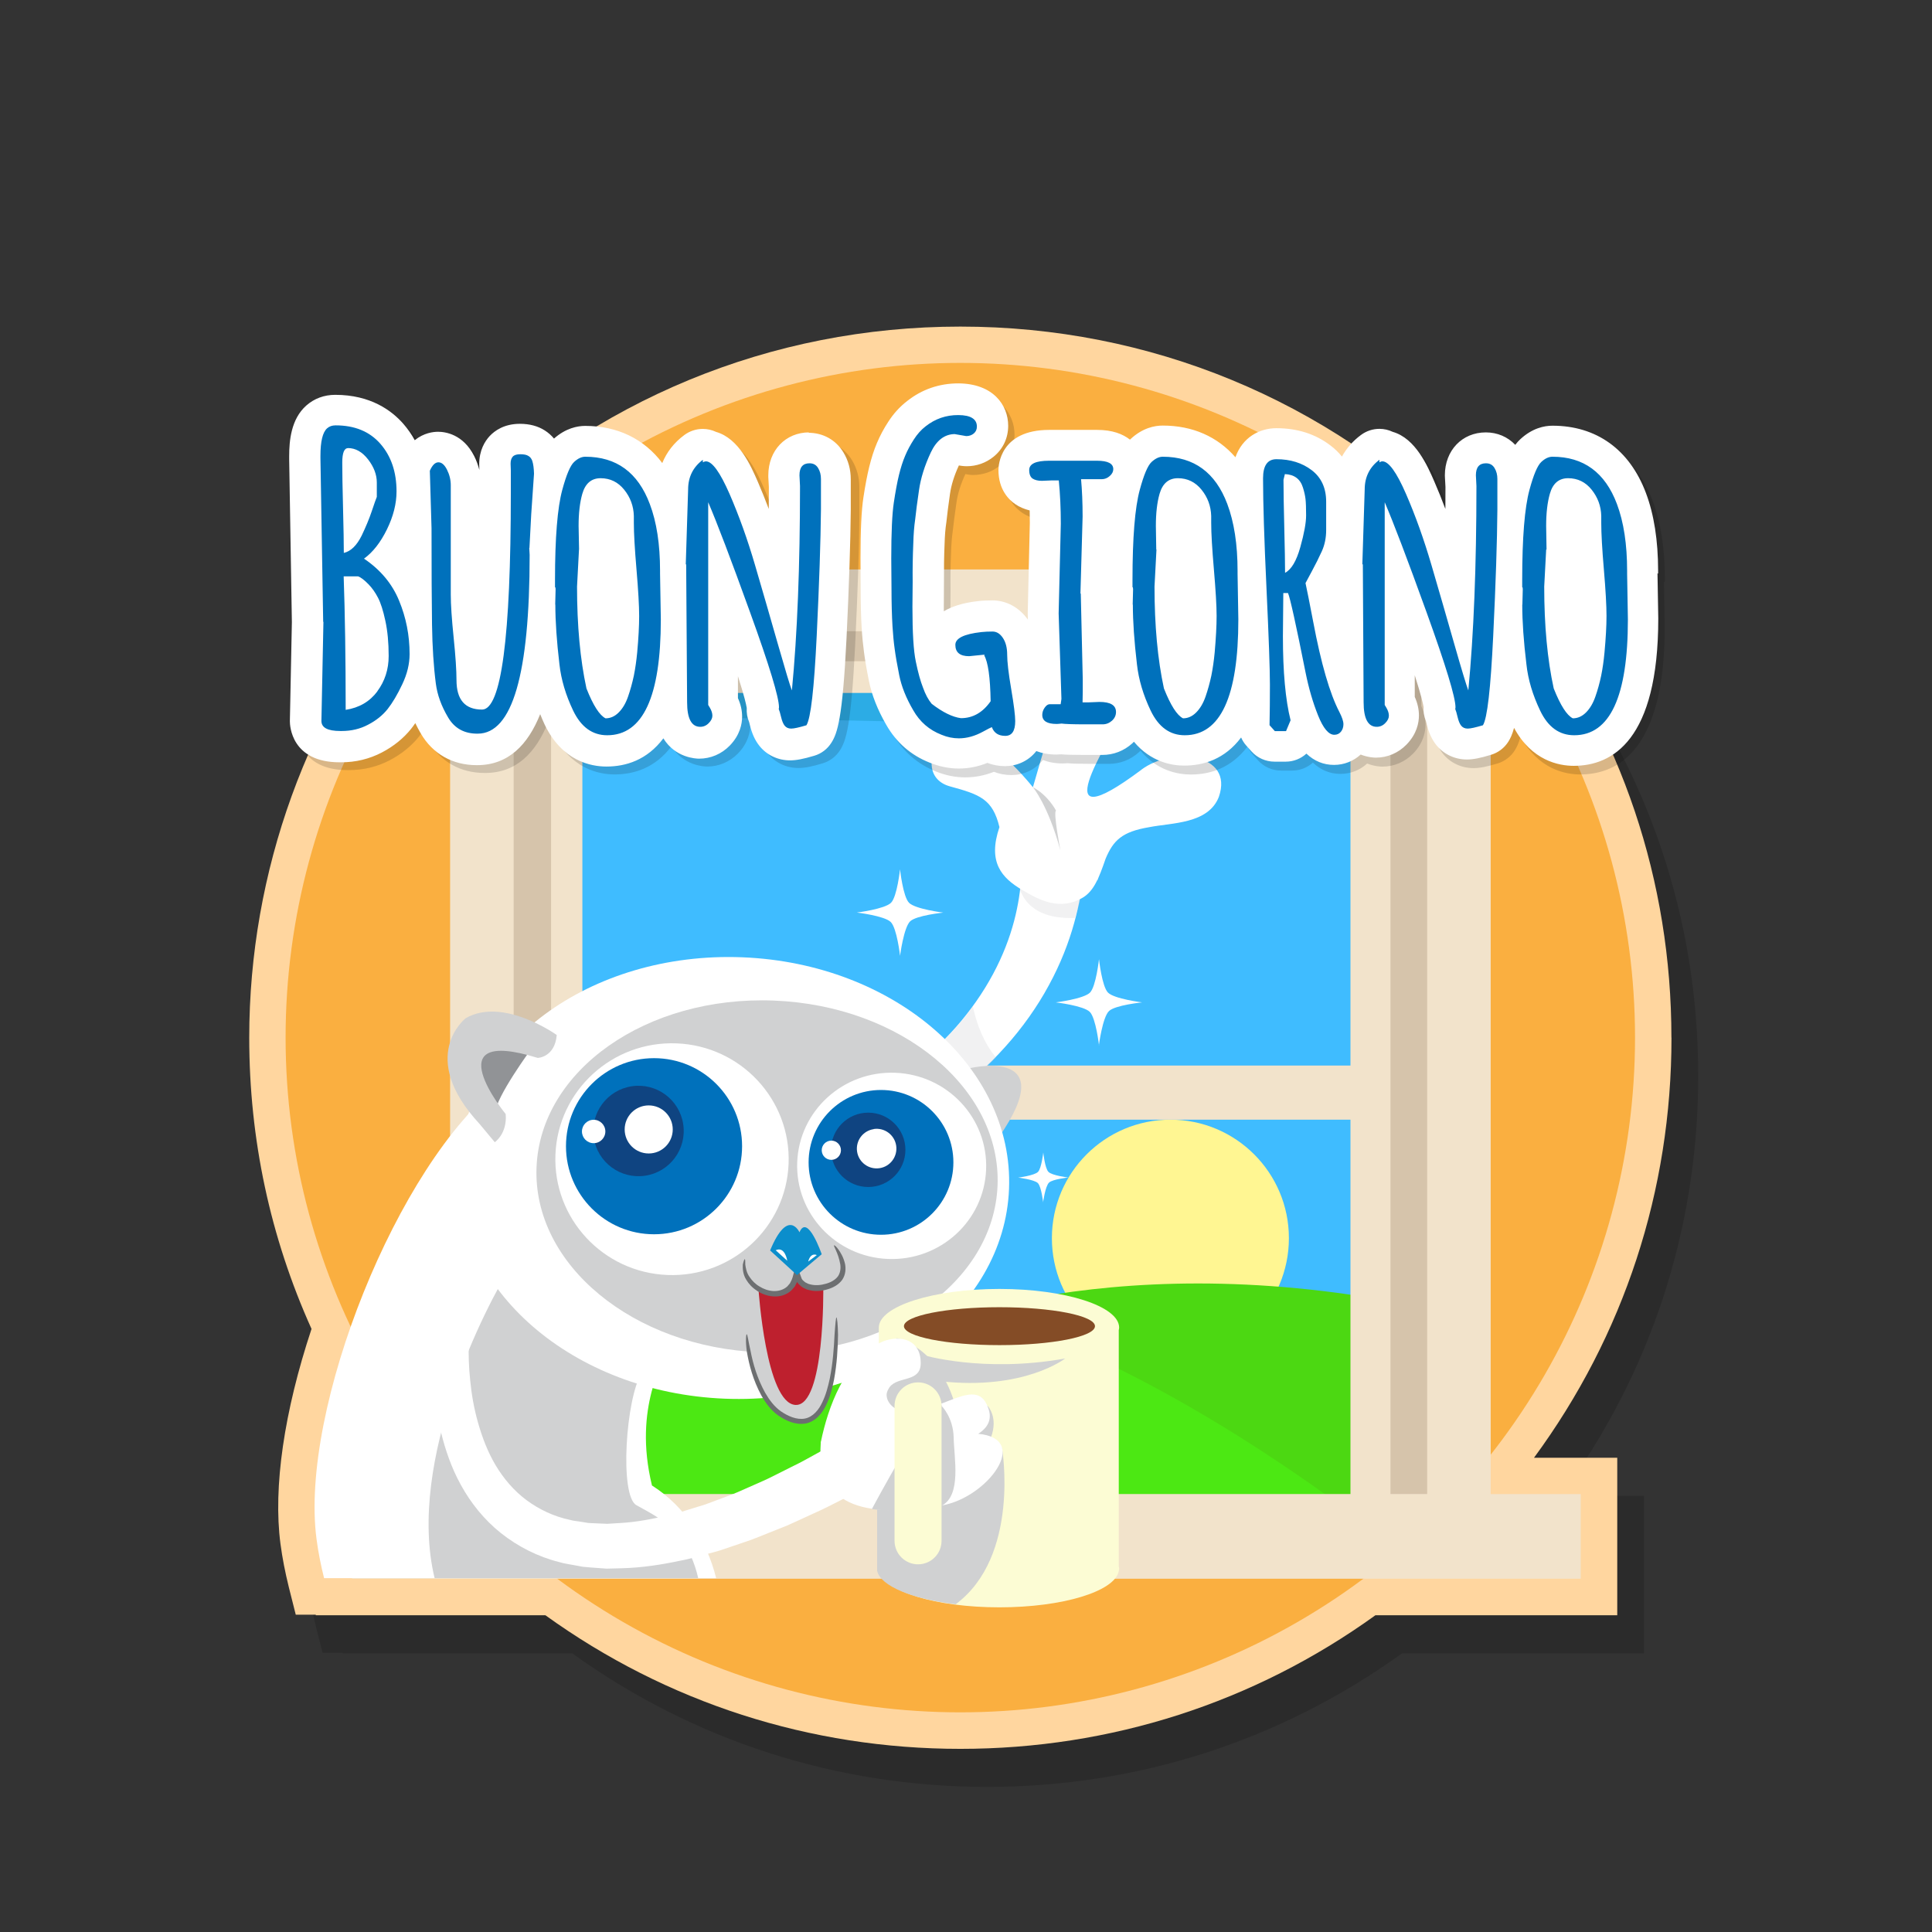 <svg xmlns="http://www.w3.org/2000/svg" width="250" height="250" viewBox="0 0 250 250"><rect x="0" y="0" width="250" height="250" fill="#333333" stroke="none"/><path d="M219.752 139.21c0-20.27-6.45-39.436-18.675-55.536V73.92h-8.534c-17.357-17.25-40.29-26.726-64.808-26.726-24.517 0-47.45 9.475-64.807 26.727h-5.924v6.47C43.266 96.9 35.72 117.72 35.72 139.21c0 13.136 2.71 25.802 8.058 37.685-3.553 10.695-4.978 20.51-4.02 27.797.24 1.825.594 3.658 1.08 5.605l.894 3.565h2.595v.074h29.708c15.71 11.316 34.245 17.29 53.7 17.29 19.458 0 37.992-5.974 53.702-17.29h31.29V193.56h-10.764c11.65-15.852 17.79-34.574 17.79-54.35z" opacity=".15"/><path fill="#FFD69F" d="M216.28 134.268c0-20.27-6.45-39.437-18.675-55.537v-9.75h-8.534c-17.35-17.25-40.29-26.72-64.8-26.72s-47.45 9.48-64.81 26.73h-5.92v6.47c-13.74 16.5-21.29 37.32-21.29 58.81 0 13.14 2.71 25.81 8.06 37.69-3.55 10.7-4.98 20.51-4.02 27.8.24 1.83.6 3.66 1.08 5.61l.9 3.57h2.59v.07h29.71c15.71 11.32 34.25 17.29 53.7 17.29s38-5.97 53.71-17.29h31.29v-20.38H198.5c11.65-15.85 17.79-34.57 17.79-54.35z"/><circle fill="#FAAF40" cx="124.264" cy="134.268" r="87.308"/><path fill="#3FBCFF" d="M72.002 87.958h105.52v107.195H72.002z"/><path fill="#2CACE5" d="M178.907 94.692L70.957 92.41V80.877h107.56"/><circle fill="#FFF692" cx="151.449" cy="160.219" r="15.334"/><path fill="#4CD812" d="M114.117 173.936s22.59-11.914 60.702-6.396c0 0 11.98 9.34 14.89 19.122 2.91 9.78-3.61 14.69-3.61 14.69l-58.28-2.962-13.72-24.454z"/><path fill="#4CE813" d="M60.414 178.136s39.706-43.03 124.108 25.155l-44.627-3.11-75.74 2.08-3.74-24.11z"/><path fill="#F2E3CB" d="M62.01 78.025V198.12l126.09-.002V78.025H62.01zM174.75 194.01H75.36v-49.122h99.39v49.122zm0-56.132H75.36v-48.21h99.39v48.21z"/><path fill="#D6C4AB" d="M63.43 79.167h125.405v6.393H63.43z"/><path fill="#D6C4AB" d="M65.83 83.733h5.48v111.19h-5.48zm114.098 0h5.48v111.19h-5.48z"/><path fill="#F2E3CB" d="M192.896 193.326V73.686H58.243V193.33h-12.68v10.957h158.983V193.33h-11.65zM66.466 81.68h118.208v111.647H66.464V81.68z"/><path d="M143.1 86.396s3.432-.638 4.414 1.52c.98 2.158-1.104 5.444-1.104 5.444l-3.2 1.104-.11-8.068z" opacity=".15"/><path fill="#FFF" d="M41.936 204.21H92.67c-1.192-4.77-3.96-9.24-8.306-11.99-2.5-10.302 1.766-16.04 1.766-17.806l-21.336-34.187c-13.342 10.3-26.045 42.132-23.838 58.907.234 1.787.576 3.466.98 5.077z"/><path fill="#D0D1D2" d="M90.35 204.21c-.46-1.995-1.255-3.857-2.455-5.37-1.766-2.06-3.237-2.796-5.543-4.07-2.215-1.225-1.373-13.88.687-17.118l-16.98-13.685c-3.08 4.81-13.51 25.01-9.82 40.244h34.11z"/><path fill="#FFF" d="M61.53 167.24l-.243.85-.172.844-.2 1.3c-.112.995-.245 2.217-.26 3.637-.034 1.42.002 3.03.188 4.75.166 1.73.475 3.58 1.01 5.46.53 1.87 1.242 3.78 2.286 5.53 1.04 1.74 2.38 3.31 4.01 4.52 1.63 1.2 3.52 2.1 5.6 2.54.5.15 1.06.17 1.58.27l.79.13c.27.02.54.02.82.04l1.63.07c.55-.03 1.1-.06 1.65-.1 2.19-.12 4.38-.55 6.49-1.07 1.05-.2 2.08-.59 3.08-.88.5-.16 1-.3 1.49-.46l1.44-.54c.95-.37 1.88-.67 2.76-1.06l2.54-1.12c.82-.35 1.59-.71 2.32-1.09l2.07-1.04c1.31-.62 2.41-1.27 3.34-1.77l2.88-1.6 3.36 6.04-3.09 1.58c-.99.5-2.17 1.13-3.58 1.75-.71.32-1.45.67-2.24 1.03-.78.37-1.62.73-2.52 1.07l-2.76 1.1c-.96.39-1.99.69-3.03 1.06l-1.59.54c-.54.17-1.11.31-1.67.46-1.14.28-2.26.66-3.48.87-2.39.51-4.92.91-7.56.98l-1.99.05-2.03-.15c-.34-.03-.68-.05-1.02-.09l-1.03-.19c-.68-.14-1.37-.21-2.04-.42-2.72-.68-5.34-2-7.54-3.75s-3.93-3.95-5.17-6.21c-1.26-2.27-2.03-4.61-2.58-6.82-.55-2.22-.83-4.34-.95-6.29-.14-1.95-.12-3.74-.03-5.32.07-1.58.26-2.96.43-4.1.11-.57.2-1.09.29-1.53l.31-1.23c.17-.55.27-.84.27-.84l4.06 1.25zm49.808-24.637s-.01.046-.036.136c-.01.05-.093.32-.048.24.013-.04.017.02.025-.09 0-.06-.04-.39-.3-.71-.28-.31-.52-.36-.48-.36.02-.01.24-.01.52-.06.56-.1 1.4-.36 2.29-.77 1.8-.81 3.91-2.13 5.96-3.81 2.05-1.68 4.07-3.7 5.81-5.93 1.75-2.22 3.22-4.62 4.3-6.97 1.09-2.35 1.8-4.65 2.21-6.65.42-2 .55-3.68.59-4.86.02-.59.03-1.06.02-1.37v-.49l8.13.09-.04.62c-.02.4-.06.99-.14 1.74-.16 1.49-.46 3.62-1.16 6.1-.68 2.47-1.75 5.26-3.27 8.04-1.5 2.78-3.44 5.52-5.66 7.98-2.21 2.47-4.69 4.66-7.21 6.46-2.52 1.8-5.08 3.21-7.54 4.13-1.24.45-2.44.79-3.73.92-.65.05-1.32.07-2.09-.08-.75-.15-1.71-.52-2.42-1.35-.72-.82-.92-1.77-.94-2.34-.04-.63.04-1.01.12-1.4.1-.44.12-.43.15-.56.03-.09.04-.14.04-.14l4.8 1.42z"/><path fill="#D0D1D2" d="M125.857 130.263c-.248.34-.49.68-.75 1.012-1.742 2.22-3.76 4.25-5.817 5.923-2.05 1.678-4.162 3-5.965 3.81-.892.402-1.727.67-2.294.764-.27.05-.49.053-.52.057-.04 0 .2.05.47.36.11.13.18.25.22.37l-4.66-1.38-.04.13c-.03.13-.05.11-.15.55-.08.39-.16.77-.12 1.4.02.57.22 1.52.94 2.34.72.82 1.68 1.19 2.42 1.34.78.15 1.44.13 2.09.07 1.29-.13 2.49-.47 3.73-.93 2.46-.92 5.02-2.33 7.54-4.13 2.05-1.46 4.06-3.19 5.93-5.11-1.6-1.93-2.5-4.3-2.99-6.61zm-14.603 12.716c-.03.05-.003-.05.02-.14l.005.05c-.01.1-.02.04-.03.08zm20.49-29.05s.1 5.15 7.357 4.85c0 0 1.18-3.31 1.11-5.4" opacity=".3"/><path fill="#FFF" d="M147.686 99.614c-12.845 9.596-4.513-3.138-2.158-7.652 2.747-5.297-1.962-8.436-6.082-4.12-2.942 3.138-4.61 10.104-5.788 14.027 0 0-8.353-10.65-12.065-5.89-1.57 2.01-1.57 5 1.374 5.79 3.814 1.04 5.482 1.62 6.36 5.26-1.553 4.55.292 6.57 2.96 8.14 2.235 1.32 4.92 2.77 7.944.91.83-.55 1.35-1.35 1.75-2.19l.02.03.12-.31c.4-.88.95-2.51.95-2.51.99-2.34 2.1-3.47 5.62-4.06 2.95-.59 7.66-.4 9.03-3.93 1.96-5.69-6.08-6.46-10-3.53z"/><path fill="#D0D1D2" d="M125 138.323s12.725-3.29 4.216 8.875l-1.696-2-2.52-6.875z"/><ellipse transform="rotate(92.26 94.92 152.43)" fill="#FFF" cx="94.921" cy="152.424" rx="28.581" ry="35.67"/><ellipse transform="rotate(92.26 99.26 152.23)" fill="#D0D1D2" cx="99.258" cy="152.235" rx="22.771" ry="29.851"/><ellipse transform="rotate(92.26 115.38 150.86)" fill="#FFF" cx="115.382" cy="150.859" rx="12.055" ry="12.231"/><ellipse transform="rotate(92.26 86.96 150)" fill="#FFF" cx="86.957" cy="150.002" rx="14.997" ry="15.097"/><path fill="#919396" d="M68.765 135.707c.007-.01-4.6 6.238-4.706 8.335l-.96-1.71s-7.16-11.253 5.66-6.625z"/><path fill="#D0D1D2" d="M72.043 133.93s-6.93-4.975-11.78-2.175c0 0-6.33 4.925 1.8 13.69l1.962 2.357s1.628-1.104 1.41-3.644c0 0-9.374-11.45 4.15-7.264 0 .002 2.212-.067 2.458-2.964z"/><circle fill="#0071BC" cx="84.632" cy="148.32" r="11.394"/><path fill="#0F4481" d="M81.748 140.563c3.195-.483 6.177 1.717 6.66 4.913.483 3.195-1.716 6.176-4.912 6.658-3.197.485-6.178-1.715-6.662-4.91-.48-3.196 1.718-6.178 4.914-6.66z"/><circle fill="#FFF" cx="83.943" cy="146.149" r="3.11"/><circle fill="#FFF" cx="76.818" cy="146.412" r="1.514"/><circle fill="#0071BC" cx="114.001" cy="150.41" r="9.367"/><circle fill="#0F4481" cx="112.349" cy="148.787" r="4.811"/><path fill="#FFF" d="M113.052 146.095c1.397-.212 2.7.75 2.912 2.146.21 1.4-.75 2.71-2.147 2.92-1.397.21-2.7-.75-2.91-2.14-.213-1.4.75-2.7 2.145-2.91z"/><circle fill="#FFF" cx="107.575" cy="148.84" r="1.244"/><path fill="#FCFCD4" d="M144.768 202.673v-30.54h-.005c.024-.112.054-.226.054-.343 0-2.764-6.94-5.003-15.5-5.003-8.56 0-15.597 2.24-15.597 5.003v31.538h.152c.548 2.603 7.243 4.66 15.445 4.66 8.203 0 14.897-2.058 15.446-4.66h.005v-.03c.02-.104.05-.207.05-.313s-.03-.207-.05-.312z"/><path fill="#D0D1D2" d="M128.213 186.038c1.03-2.67-.44-4.143-.44-4.143l-4.047.343c-2.17-8.02-7.688-9.075-7.688-9.075l-2.538 3.465v26.627c.42 1.995 4.606 3.664 10.157 4.338 8.384-6.215 6.01-20.193 6.01-20.193s-1.646-.863-1.454-1.362z"/><path fill="#FFF" d="M126.546 185.556c1.296-.812 2.04-2.005 1.128-3.833-1.766-3.826-7.167 2.348-11.858.504 0 0-1.03-.552-1.09-1.68-.03-.493.398-1.068.398-1.068 1.093-1.43 3.997-.57 4.016-3.06.024-3.51-3.307-3.68-5.297-2.65-4.543 2.34-6.704 8.35-7.61 12.75h-.017c-.004.03-.004.07-.006.11l-.02.08.015-.01c-.722 9.56 8.186 9.36 15.683 8.1 5.835-.99 11.633-8.64 4.658-9.27z"/><ellipse fill="#844C26" cx="129.329" cy="171.606" rx="12.36" ry="2.453"/><path fill="#D0D1D2" d="M121.836 181.918s1.52 1.472 1.57 4.12c.048 2.648 1.03 7.408-1.52 8.78-2.552 1.373-9.063.453-9.063.453s7.394-13.99 9.013-13.54"/><path fill="#FCFCD4" d="M121.836 199.38c0 1.682-1.36 3.042-3.042 3.042-1.678 0-3.04-1.36-3.04-3.04v-17.464c0-1.678 1.36-3.04 3.04-3.04s3.042 1.362 3.042 3.04v17.463z"/><path fill="#D0D1D2" d="M119.287 175.297s7.847 2.404 18.54.492c0 0-5.297 4.16-16.185 2.94m12.015-76.86s1.963 2.3 3.556 8.16c0 0-.956-4.98-.563-5.13 0 0-.982-1.96-2.993-3.04M96.6 172.67c.148 3.237 1.62 8.682 4.563 10.448 7.063 4.27 7.063-9.12 7.063-12.65"/><path fill="#6D6F71" d="M108.224 170.466c.096 0 .196.884.217 2.277-.03 1.72-.13 3.686-.52 5.797-.21 1.05-.48 2.148-.99 3.212-.25.53-.56 1.058-1.01 1.51-.43.45-1.02.817-1.67.937-1.37.23-2.57-.38-3.55-1.04-1-.71-1.68-1.69-2.21-2.64-1.04-1.94-1.56-3.9-1.85-5.62-.19-1.36-.1-2.24-.02-2.25.11-.01.2.85.5 2.16.32 1.67.87 3.57 1.89 5.41.52.9 1.17 1.8 2.06 2.42.89.6 2.01 1.12 3.08.92 1.05-.2 1.8-1.13 2.25-2.1.48-.98.75-2.05.97-3.06.41-2.05.54-4 .62-5.7.1-1.38.17-2.27.27-2.27z"/><path fill="#BE202E" d="M98.146 166.787s.957 14.788 4.782 15.01c3.826.22 3.605-15.23 3.605-15.23s-3.017-.073-3.237-1.177c0 0-1.84 3.09-5.327 1.625"/><path fill="#6D6F71" d="M107.98 161.17c.042-.03.246.147.524.534.273.386.645.98.842 1.84.125.608.083 1.38-.34 2.03-.438.636-1.16 1.036-1.883 1.25-.736.232-1.575.326-2.417.112-.214-.04-.42-.117-.62-.23-.21-.084-.397-.222-.567-.39-.09-.083-.19-.15-.25-.25l-.1-.152-.01-.012-.01-.012-.31.59-.44.502c-.66.62-1.57.837-2.35.77-.8-.05-1.52-.342-2.1-.737-.6-.377-1.07-.887-1.39-1.425-.46-.743-.46-1.495-.44-1.96.11-.47.2-.707.26-.693.05.016.07.278.06.706.07.423.14 1.046.59 1.646.3.44.71.87 1.25 1.18.52.33 1.15.56 1.8.59.65.03 1.32-.15 1.81-.61l.33-.39.24-.48c.16-.39.23-.82.35-1.23l.16-.63.08-.31.03-.14.01-.03.01.04.02.09.06.24c.12.51.24 1.02.43 1.5l.13.35.06.11c.04.07.12.11.17.17.11.11.24.22.4.28.14.08.3.15.47.18.66.17 1.38.11 2.02-.08.66-.18 1.22-.5 1.56-.95.32-.46.39-1.04.31-1.57-.26-1.52-.94-2.4-.8-2.47z"/><path fill="#0B8ECC" d="M103.455 159.465s-1.476-3.272-3.803 2.343l3.477 3.185 3.2-2.697s-1.84-5.338-2.88-2.83z"/><path fill="#FFF" d="M100.376 161.782l1.494 1.358s-.283-1.92-1.494-1.358zm4.204 1.468l1.114-.843s-.786-.418-1.114.842zm11.885-39.577s-.4-3.557-1.198-4.36c-.805-.807-4.394-1.23-4.394-1.23s3.62-.448 4.43-1.27c.784-.796 1.16-4.322 1.16-4.322s.38 3.53 1.165 4.33c.807.82 4.428 1.27 4.428 1.27s-3.494.36-4.288 1.13c-.83.81-1.303 4.47-1.303 4.47zm25.75 11.625s-.4-3.557-1.196-4.36c-.81-.81-4.4-1.23-4.4-1.23s3.62-.45 4.43-1.27c.78-.798 1.16-4.323 1.16-4.323s.38 3.525 1.16 4.323c.8.82 4.42 1.27 4.42 1.27s-3.5.353-4.29 1.126c-.84.81-1.31 4.464-1.31 4.464zm-7.228 20.32s-.228-2.063-.688-2.527c-.47-.46-2.55-.71-2.55-.71s2.1-.26 2.57-.74c.45-.46.68-2.51.68-2.51s.21 2.05.67 2.51c.47.48 2.57.73 2.57.73s-2.03.21-2.5.66c-.49.47-.77 2.59-.77 2.59z"/><path d="M105.598 56.995c-3.07 0-5.297 2.335-5.297 5.552 0 .072.01.145.01.217l.07 1.29c0 .963 0 1.912-.01 2.848-.46-1.227-.93-2.41-1.43-3.547-.88-2.025-2.43-5.577-5.38-6.428-.54-.262-1.13-.39-1.72-.39-.84 0-1.69.268-2.39.794-1.31.98-2.26 2.21-2.84 3.61-2.36-3.12-5.79-4.8-9.98-4.8-1.01 0-2.51.3-4.02 1.64-.34-.42-.74-.77-1.19-1.05-.89-.57-1.97-.86-3.21-.86-2.03 0-3.26.87-3.92 1.6-.61.66-1.33 1.83-1.33 3.62 0 .04.02.74.02.74-.15-.61-.37-1.21-.67-1.79-1.43-2.84-3.75-3.15-4.67-3.15-.62 0-1.85.15-3.01 1.09-.41-.75-.89-1.46-1.46-2.11-1.5-1.71-4.24-3.76-8.81-3.76-1.42 0-2.71.48-3.74 1.38-1.99 1.76-2.22 4.59-2.22 6.56v.38l.36 21.09-.25 12.83c0 .54.18 5.3 6.44 5.3h.2c1.89 0 3.66-.43 5.27-1.27 1.53-.8 2.8-1.83 3.78-3.05.19-.24.37-.49.56-.75.22.45.45.9.71 1.34 1.54 2.65 4.11 4.1 7.24 4.1h.07c4.04 0 6.57-2.62 8.16-6.6.18.45.36.89.57 1.34 2.28 4.74 5.99 5.45 8.01 5.45 2.51 0 5.25-.83 7.37-3.65 1.54 2.52 4.21 2.63 4.62 2.63 1.5 0 2.91-.6 3.98-1.69 1.32-1.36 1.6-2.79 1.6-3.75 0-.8-.17-1.6-.53-2.39V88.5c.86 2.652 1.09 3.71 1.15 4.093-.04.63.07 1.26.31 1.84.03.093.06.213.09.356.26 1.1.66 1.99 1.24 2.71.95 1.2 2.4 1.88 3.98 1.88.8 0 1.74-.18 3.14-.61.92-.28 1.7-.87 2.22-1.68.77-1.22 1.45-3.07 1.96-13.52.33-6.84.52-12.4.55-16.56v-3.95c0-1.28-.32-2.45-.94-3.49-.98-1.62-2.63-2.55-4.53-2.55zM215.44 75.27v-.382c0-3.893-.532-7.278-1.58-10.055-2.103-5.61-6.396-8.702-12.09-8.702-1.043 0-2.615.31-4.174 1.76-.228.22-.438.46-.64.72-.98-1.03-2.314-1.61-3.81-1.61-3.07 0-5.3 2.34-5.3 5.55 0 .08.003.15.007.22l.07 1.29c0 .96-.004 1.91-.01 2.85-.46-1.22-.937-2.41-1.43-3.54-.882-2.02-2.427-5.58-5.38-6.43-.548-.26-1.137-.39-1.724-.39-.85 0-1.69.27-2.4.8-1.06.79-1.87 1.74-2.46 2.8-.43-.52-.91-.99-1.47-1.42-1.95-1.49-4.31-2.25-7.02-2.25-2.2 0-4.4 1.19-5.3 3.77-2.33-2.67-5.55-4.1-9.41-4.1-1.05 0-2.62.31-4.18 1.76l-.06.06c-.94-.74-2.3-1.26-4.24-1.26h-6.21c-6.39 0-6.57 4.67-6.57 5.2 0 2.56 1.37 3.87 2.18 4.42.55.38 1.18.65 1.86.81.01.54.02 1.09.02 1.63l-.28 11.6v.23l.02.68c-1.12-1.58-2.79-2.49-4.6-2.49-.68 0-1.32.03-1.9.1-1.95.22-3.36.7-4.38 1.31v-.64l.02-3.3c-.02-1.57 0-3.16.07-4.78.03-1.03.1-1.94.21-2.72.01-.05.01-.1.02-.15.1-.9.25-2.11.47-3.6.16-1.13.55-2.38 1.15-3.67l.32.06c.22.04.44.06.67.06 1.29 0 2.5-.42 3.48-1.22 1.22-.99 1.89-2.41 1.89-4 0-2.71-1.97-5.46-6.43-5.49-2.5 0-4.75.79-6.64 2.29-.95.73-1.78 1.65-2.45 2.7-.57.87-1.06 1.79-1.45 2.72-.39.91-.73 1.95-1.01 3.09-.26 1.07-.51 2.36-.75 3.94-.25 1.67-.37 4.23-.37 7.85l.03 3.82c0 2.01.04 3.76.13 5.21.08 1.18.18 2.26.3 3.14.12.94.32 2.16.63 3.7.38 1.87 1.14 3.8 2.25 5.72 1.31 2.3 3.22 3.96 5.63 4.91 1.23.5 2.49.75 3.76.75 1.25 0 2.49-.24 3.71-.72.69.28 1.46.42 2.28.42 1.48 0 3.02-.63 4.05-1.95.73.28 1.58.45 2.57.45.2 0 .4-.01.63-.03.55.05 1.43.08 3.04.08h2.29c1.46 0 2.81-.52 3.89-1.5l.21-.21c2.18 2.63 4.89 3.09 6.51 3.09 2.5 0 5.24-.83 7.35-3.64.17.38.38.73.66 1.04l.69.77c.76.84 1.84 1.32 2.97 1.32h1.45c1.01 0 1.96-.38 2.68-1.03 1.02.97 2.21 1.46 3.57 1.46 1.3 0 2.51-.48 3.45-1.34.94.37 1.76.4 1.97.4 1.5 0 2.91-.6 3.98-1.69 1.32-1.36 1.6-2.79 1.6-3.75 0-.8-.18-1.6-.54-2.4V88.5c.86 2.66 1.09 3.72 1.15 4.1-.04.63.06 1.26.31 1.833.03.1.06.22.09.37.26 1.104.66 1.99 1.23 2.71.95 1.194 2.4 1.88 3.97 1.88.8 0 1.73-.18 3.13-.605.91-.28 1.7-.876 2.21-1.685.26-.416.51-.917.75-1.8 2.29 4.24 5.79 4.91 7.72 4.91 4.99 0 10.94-3.3 10.94-19.06l-.1-5.84z" opacity=".15"/><path fill="#FFF" d="M104.716 55.95c-3.07 0-5.297 2.336-5.297 5.553v.217l.07 1.29c0 .963-.01 1.912-.01 2.848-.46-1.227-.94-2.41-1.43-3.547-.88-2.02-2.43-5.57-5.38-6.42-.55-.26-1.14-.39-1.73-.39-.85 0-1.69.27-2.4.8-1.32.98-2.26 2.2-2.84 3.61-2.36-3.12-5.79-4.8-9.98-4.8-1.01 0-2.52.3-4.03 1.64-.35-.42-.75-.77-1.19-1.05-.89-.57-1.98-.86-3.22-.86-2.03 0-3.26.88-3.93 1.6-.61.67-1.34 1.83-1.34 3.63 0 .04.02.74.02.74-.16-.62-.38-1.22-.67-1.8-1.44-2.84-3.75-3.14-4.68-3.14-.63 0-1.85.15-3.01 1.09-.41-.75-.9-1.46-1.47-2.11-1.5-1.72-4.24-3.76-8.82-3.76-1.43 0-2.72.48-3.74 1.38-1.99 1.76-2.22 4.59-2.22 6.57v.37l.35 21.1-.26 12.83c0 .54.18 5.3 6.44 5.3h.2c1.88 0 3.65-.43 5.26-1.27 1.53-.8 2.8-1.83 3.78-3.05.19-.23.37-.49.55-.75.22.45.45.9.71 1.34 1.54 2.64 4.11 4.1 7.23 4.1h.06c4.03 0 6.57-2.62 8.16-6.6.18.44.36.89.57 1.33 2.27 4.74 5.99 5.45 8 5.45 2.51 0 5.25-.83 7.37-3.65 1.54 2.52 4.21 2.63 4.62 2.63 1.5 0 2.91-.6 3.97-1.69 1.32-1.36 1.6-2.79 1.6-3.75 0-.8-.18-1.6-.54-2.39V87.5c.85 2.655 1.08 3.714 1.14 4.1-.04.63.06 1.26.31 1.84.03.09.06.21.09.354.26 1.106.66 1.99 1.23 2.71.95 1.2 2.4 1.887 3.98 1.887.79 0 1.73-.18 3.13-.6.92-.27 1.7-.87 2.21-1.68.77-1.21 1.45-3.07 1.96-13.52.33-6.84.51-12.4.55-16.56v-4c0-1.28-.32-2.45-.95-3.49-.98-1.62-2.63-2.54-4.54-2.54zm109.842 18.274v-.38c0-3.894-.53-7.28-1.578-10.056-2.104-5.61-6.397-8.702-12.09-8.702-1.044 0-2.616.306-4.175 1.76-.228.21-.438.453-.64.716-.98-1.03-2.314-1.61-3.81-1.61-3.07 0-5.3 2.334-5.3 5.55 0 .073.003.146.007.218l.07 1.29c0 .962-.004 1.91-.01 2.847-.46-1.226-.937-2.41-1.43-3.544-.882-2.025-2.427-5.58-5.38-6.43-.548-.26-1.137-.39-1.724-.39-.847 0-1.688.27-2.394.796-1.055.78-1.87 1.73-2.457 2.79-.423-.52-.912-1-1.467-1.42-1.947-1.5-4.308-2.25-7.015-2.25-2.193 0-4.396 1.19-5.3 3.76-2.327-2.67-5.543-4.1-9.406-4.1-1.05 0-2.62.3-4.18 1.76l-.06.06c-.94-.74-2.3-1.26-4.24-1.26h-6.21c-6.39 0-6.57 4.66-6.57 5.19 0 2.56 1.37 3.87 2.18 4.42.55.38 1.18.64 1.86.81.01.54.02 1.08.02 1.62l-.27 11.61v.22l.02.68c-1.12-1.58-2.79-2.49-4.6-2.49-.68 0-1.32.03-1.9.1-1.95.22-3.36.7-4.38 1.31v-.64l.02-3.31c-.01-1.57.01-3.17.08-4.78.03-1.03.1-1.95.22-2.72l.02-.15c.09-.9.25-2.11.46-3.6.16-1.13.55-2.38 1.15-3.67l.33.05c.22.03.44.05.67.05 1.3 0 2.5-.43 3.49-1.23 1.22-.99 1.89-2.41 1.89-4 0-2.71-1.97-5.46-6.44-5.49-2.5 0-4.75.79-6.64 2.29-.95.73-1.78 1.65-2.45 2.7-.57.87-1.06 1.79-1.45 2.72-.39.91-.72 1.95-1 3.09-.26 1.06-.51 2.35-.75 3.94-.26 1.67-.38 4.23-.38 7.85l.02 3.82c0 2.01.04 3.76.13 5.21.07 1.18.18 2.26.3 3.14.12.94.32 2.15.63 3.7.37 1.86 1.14 3.8 2.25 5.72 1.31 2.3 3.22 3.96 5.63 4.9 1.23.5 2.49.76 3.75.76 1.25 0 2.49-.24 3.71-.73.7.27 1.46.42 2.28.42 1.48 0 3.02-.63 4.05-1.95.73.28 1.59.45 2.58.45.19 0 .4-.01.63-.03.55.05 1.43.08 3.03.08h2.29c1.46 0 2.8-.52 3.89-1.5l.21-.21c2.19 2.63 4.9 3.09 6.51 3.09 2.5 0 5.25-.83 7.36-3.64.17.38.38.73.66 1.04l.69.77c.76.84 1.84 1.32 2.97 1.32h1.45c1.01 0 1.96-.38 2.68-1.04 1.02.97 2.22 1.46 3.57 1.46 1.29 0 2.51-.48 3.45-1.34.94.37 1.76.4 1.97.4 1.49 0 2.9-.6 3.97-1.7 1.32-1.36 1.6-2.8 1.6-3.76 0-.8-.18-1.6-.54-2.4v-2.8c.85 2.66 1.08 3.72 1.14 4.1-.04.63.07 1.26.31 1.84.03.1.06.22.09.37.26 1.1.67 1.99 1.24 2.71.95 1.19 2.39 1.88 3.97 1.88.8 0 1.73-.18 3.13-.61.92-.28 1.7-.87 2.22-1.68.26-.41.51-.92.75-1.8 2.29 4.24 5.79 4.91 7.72 4.91 4.99 0 10.94-3.3 10.94-19.06l-.1-5.84z"/><path fill="#0071BC" d="M41.82 80.458l-.355-21.168v-.306c0-1.866.288-3.053.865-3.562.288-.254.652-.38 1.094-.38 2.477 0 4.41.796 5.8 2.39s2.087 3.648 2.087 6.158c0 1.577-.41 3.214-1.24 4.91-.83 1.696-1.82 2.96-2.97 3.79 2.12 1.426 3.64 3.237 4.54 5.433.91 2.197 1.36 4.5 1.36 6.908 0 1.28-.31 2.58-.95 3.92-.63 1.34-1.27 2.41-1.9 3.21-.64.8-1.47 1.47-2.51 2.01-1.03.55-2.17.82-3.41.82h-.2c-1.63 0-2.44-.43-2.44-1.3l.26-12.82zm3.207-22.466c-.492 0-.738.624-.738 1.87s.03 3.206.1 5.877c.07 2.67.1 4.6.1 5.81.9-.21 1.67-.95 2.31-2.24.52-1.09.96-2.13 1.3-3.14.34-1.01.56-1.64.66-1.87v-1.86c0-1.02-.38-2.02-1.13-2.99-.76-.98-1.63-1.47-2.61-1.47zm3.79 31.472c.984-1.323 1.477-2.85 1.477-4.58s-.145-3.252-.433-4.567c-.28-1.314-.6-2.307-.95-2.977-.35-.67-.75-1.242-1.21-1.717-.56-.576-1.02-.924-1.37-1.043h-1.86c.17 4.8.26 10.56.26 17.275 1.75-.27 3.11-1.067 4.1-2.39zm19.67-18.547l.05.89c0 15.42-2.24 23.128-6.717 23.128-1.73.017-3.01-.687-3.842-2.112-.865-1.458-1.39-2.91-1.578-4.35-.29-2.223-.454-4.772-.496-7.647-.042-2.875-.063-7.026-.063-12.454l-.22-7.455c.32-.73.69-1.094 1.11-1.094s.79.318 1.11.954.49 1.31.49 2.022v14.17c0 1.24.12 3.08.37 5.52.25 2.44.37 4.28.37 5.52 0 2.54 1.11 3.81 3.31 3.81 2.48 0 3.72-9.34 3.72-28.02v-2.92l-.03-.87c0-.41.09-.71.28-.92.19-.21.51-.31.98-.31s.82.07 1.06.23c.22.13.38.34.48.61.14.42.21.98.23 1.68l-.36 5.24-.23 4.35zm3.357 7.303l.05-1.985c0-.17-.024-.254-.076-.254v-.94c0-5.46.314-9.34.94-11.65.527-1.95 1.036-3.15 1.528-3.61.492-.46.975-.68 1.45-.68 4.037 0 6.818 2.04 8.345 6.11.89 2.34 1.33 5.23 1.33 8.65v.38l.1 5.91c0 9.99-2.31 14.99-6.94 14.99-1.91 0-3.38-1.06-4.4-3.18-.97-2.03-1.56-4.03-1.78-6-.35-2.97-.53-5.54-.53-7.71zm3.078-7.125l-.254 4.81c0 5.037.407 9.43 1.22 13.18.866 2.187 1.69 3.476 2.47 3.866.626 0 1.195-.25 1.704-.76s.912-1.19 1.208-2.05c.296-.85.547-1.76.75-2.71.187-.93.33-1.93.433-3 .17-1.85.254-3.42.254-4.73s-.114-3.31-.343-6-.344-4.7-.344-6.03v-.91c-.034-1.27-.45-2.4-1.247-3.39-.797-.99-1.815-1.49-3.053-1.49-1.188 0-1.976.67-2.366 2.01-.322 1.12-.483 2.5-.483 4.15l.06 3.08zm13.816 1.96l.305-9.72c0-1.61.636-2.89 1.908-3.84v.33c.14-.086.27-.128.39-.128.82 0 1.83 1.404 3.06 4.21 1.22 2.81 2.33 5.89 3.31 9.25s1.97 6.747 2.94 10.165c.98 3.418 1.58 5.423 1.82 6.017.7-7.28 1.05-16.09 1.05-26.44l-.07-1.4c0-1.04.44-1.55 1.3-1.55.49 0 .86.2 1.11.61.25.4.37.88.37 1.42v3.94c-.04 4.08-.22 9.54-.55 16.37-.33 6.82-.77 10.68-1.33 11.56-.95.28-1.6.43-1.97.43s-.64-.13-.84-.37-.35-.63-.47-1.13-.22-.85-.3-1.02l.03-.23c0-1.29-1.24-5.39-3.74-12.29-2.49-6.9-4.3-11.65-5.42-14.25v26.23c.04.07.11.18.21.35.22.37.33.72.33 1.04s-.15.64-.47.96c-.31.32-.68.48-1.1.48-1.13 0-1.7-1.06-1.7-3.18L88.79 73zm38.7 11.652l-2.036.204c-1.188 0-1.78-.49-1.78-1.47 0-.85 1.12-1.4 3.357-1.65.44-.05.92-.07 1.45-.07s.97.27 1.34.82c.37.55.56 1.27.56 2.18 0 .91.17 2.39.52 4.44.35 2.06.52 3.44.52 4.15 0 1.28-.43 1.91-1.29 1.91s-1.43-.36-1.72-1.09v-.05c-.21.09-.59.28-1.15.59-1.06.58-2.1.87-3.13.87-.75 0-1.5-.15-2.24-.46-1.6-.62-2.82-1.68-3.67-3.18-.92-1.57-1.52-3.08-1.81-4.53-.29-1.44-.48-2.57-.59-3.41-.12-.84-.21-1.81-.28-2.9-.08-1.37-.13-3.02-.13-4.96l-.03-3.84c0-3.36.11-5.77.33-7.22.22-1.46.44-2.65.67-3.59.23-.93.49-1.76.8-2.48.3-.72.68-1.42 1.12-2.1.44-.69.95-1.26 1.52-1.7 1.24-.98 2.65-1.47 4.25-1.46 1.59.01 2.39.51 2.39 1.49 0 .38-.14.67-.41.9-.27.22-.6.33-.97.33l-1.5-.26c-1.31.02-2.34.81-3.08 2.37-.8 1.71-1.31 3.34-1.53 4.89-.23 1.55-.39 2.79-.49 3.74-.14.94-.22 2-.25 3.18-.07 1.65-.1 3.3-.08 4.94l-.03 3.23c0 3.33.14 5.69.44 7.1.29 1.41.6 2.53.93 3.36.3.85.67 1.55 1.12 2.09 1.44 1.11 2.7 1.72 3.79 1.86 1.54 0 2.82-.73 3.84-2.19-.05-3.08-.33-5.07-.84-5.95zm12.415-7.887l.255 11.067v1.552l-.025 1.45h.687l1.5-.06c1.426 0 2.14.43 2.14 1.3 0 .44-.175.82-.522 1.13-.348.31-.75.47-1.21.47h-2.29c-1.576 0-2.585-.04-3.026-.1-.27.03-.483.05-.636.05-1.238 0-1.857-.39-1.857-1.17 0-.32.1-.63.3-.92.2-.29.4-.44.61-.46h1.47l.1-.69-.36-11.06.28-11.61c0-1.98-.09-3.85-.26-5.6h-.99l-1.2.05c-.51 0-.91-.1-1.2-.29-.29-.2-.44-.57-.44-1.11 0-.8.85-1.2 2.57-1.2h6.2c1.41 0 2.11.36 2.11 1.09 0 .32-.15.62-.46.89-.3.27-.65.41-1.04.41h-2.67c.13 1.42.2 3.04.2 4.83l-.28 9.95zm6.717 1.4l.05-1.985c0-.17-.025-.254-.076-.254v-.94c0-5.46.313-9.34.94-11.65.526-1.95 1.035-3.15 1.527-3.61.5-.46.98-.68 1.45-.68 4.04 0 6.82 2.04 8.35 6.11.88 2.34 1.33 5.23 1.33 8.65v.38l.1 5.91c0 9.99-2.31 14.99-6.94 14.99-1.91 0-3.38-1.06-4.4-3.18-.97-2.03-1.56-4.03-1.78-6-.35-2.97-.53-5.54-.53-7.71zm3.077-7.125l-.254 4.81c0 5.037.407 9.43 1.22 13.18.866 2.187 1.69 3.476 2.47 3.866.627 0 1.195-.25 1.704-.76s.91-1.19 1.21-2.05c.295-.85.546-1.76.75-2.71.186-.93.33-1.93.432-3 .16-1.85.25-3.42.25-4.73s-.12-3.31-.35-6c-.23-2.69-.35-4.7-.35-6.03v-.91c-.04-1.27-.45-2.4-1.25-3.39-.8-.99-1.82-1.49-3.06-1.49-1.19 0-1.98.67-2.37 2.01-.32 1.12-.48 2.5-.48 4.15l.05 3.08zm16.413 5.597l-.052 5.648c0 4.597.33 8.218.992 10.864l-.585 1.4h-1.45l-.688-.764c.034-1.56.05-3.312.05-5.254s-.147-6.094-.444-12.455c-.297-6.36-.445-11.1-.445-14.24 0-1.64.577-2.47 1.73-2.47 1.814 0 3.342.48 4.58 1.43 1.237.95 1.857 2.31 1.857 4.07v3.67c0 1-.188 1.92-.56 2.74-.374.83-.807 1.69-1.298 2.6-.492.91-.764 1.41-.814 1.52.187.85.518 2.51.992 4.99 1.018 5.41 2.146 9.3 3.384 11.68.35.68.53 1.21.53 1.59s-.11.71-.32.97c-.22.27-.5.4-.86.4-.73 0-1.43-.83-2.1-2.5s-1.21-3.52-1.62-5.56c-1.24-6.22-2-9.65-2.27-10.28h-.63zm.202-15.342l-.178.738c0 1.425.034 3.482.102 6.17.067 2.69.102 4.644.102 5.865.814-.424 1.472-1.53 1.972-3.32.5-1.79.75-3.16.75-4.11 0-.95-.024-1.648-.075-2.098-.05-.45-.16-.945-.33-1.488-.34-1.12-1.122-1.706-2.343-1.757zm10.024 11.704l.306-9.72c0-1.61.636-2.89 1.908-3.84v.33c.136-.085.263-.127.382-.127.814 0 1.832 1.404 3.053 4.21 1.222 2.81 2.324 5.89 3.308 9.25s1.963 6.747 2.938 10.165 1.59 5.423 1.82 6.017c.7-7.28 1.05-16.09 1.05-26.44l-.07-1.4c0-1.04.44-1.55 1.3-1.55.5 0 .86.2 1.11.61s.37.88.37 1.42v3.94c-.03 4.08-.21 9.54-.54 16.37-.33 6.82-.77 10.68-1.33 11.56-.95.28-1.6.43-1.97.43s-.64-.13-.84-.37-.35-.63-.47-1.13c-.12-.51-.22-.85-.3-1.02l.03-.23c0-1.29-1.25-5.39-3.74-12.29-2.49-6.9-4.3-11.65-5.42-14.25v26.23c.04.07.1.18.21.35.22.37.33.72.33 1.04s-.15.64-.47.96c-.31.32-.68.48-1.1.48-1.13 0-1.7-1.06-1.7-3.18l-.1-17.87zm20.71 5.166l.05-1.985c0-.17-.023-.254-.074-.254v-.94c0-5.46.313-9.34.94-11.65.526-1.95 1.035-3.15 1.527-3.61.49-.46.97-.68 1.45-.68 4.03 0 6.81 2.04 8.34 6.11.88 2.34 1.32 5.23 1.32 8.65v.38l.1 5.91c0 9.99-2.32 14.99-6.95 14.99-1.92 0-3.39-1.06-4.4-3.18-.97-2.03-1.57-4.03-1.78-6-.36-2.97-.54-5.54-.54-7.71zm3.08-7.125l-.255 4.81c0 5.037.41 9.43 1.23 13.18.87 2.187 1.69 3.476 2.47 3.866.63 0 1.2-.25 1.71-.76s.91-1.19 1.21-2.05c.3-.85.55-1.76.75-2.71.19-.93.33-1.93.43-3 .17-1.85.26-3.42.26-4.73s-.11-3.31-.34-6c-.23-2.69-.34-4.7-.34-6.03v-.91c-.03-1.27-.45-2.4-1.24-3.39s-1.81-1.49-3.05-1.49c-1.19 0-1.98.67-2.36 2.01-.32 1.12-.48 2.5-.48 4.15l.05 3.08z"/></svg>